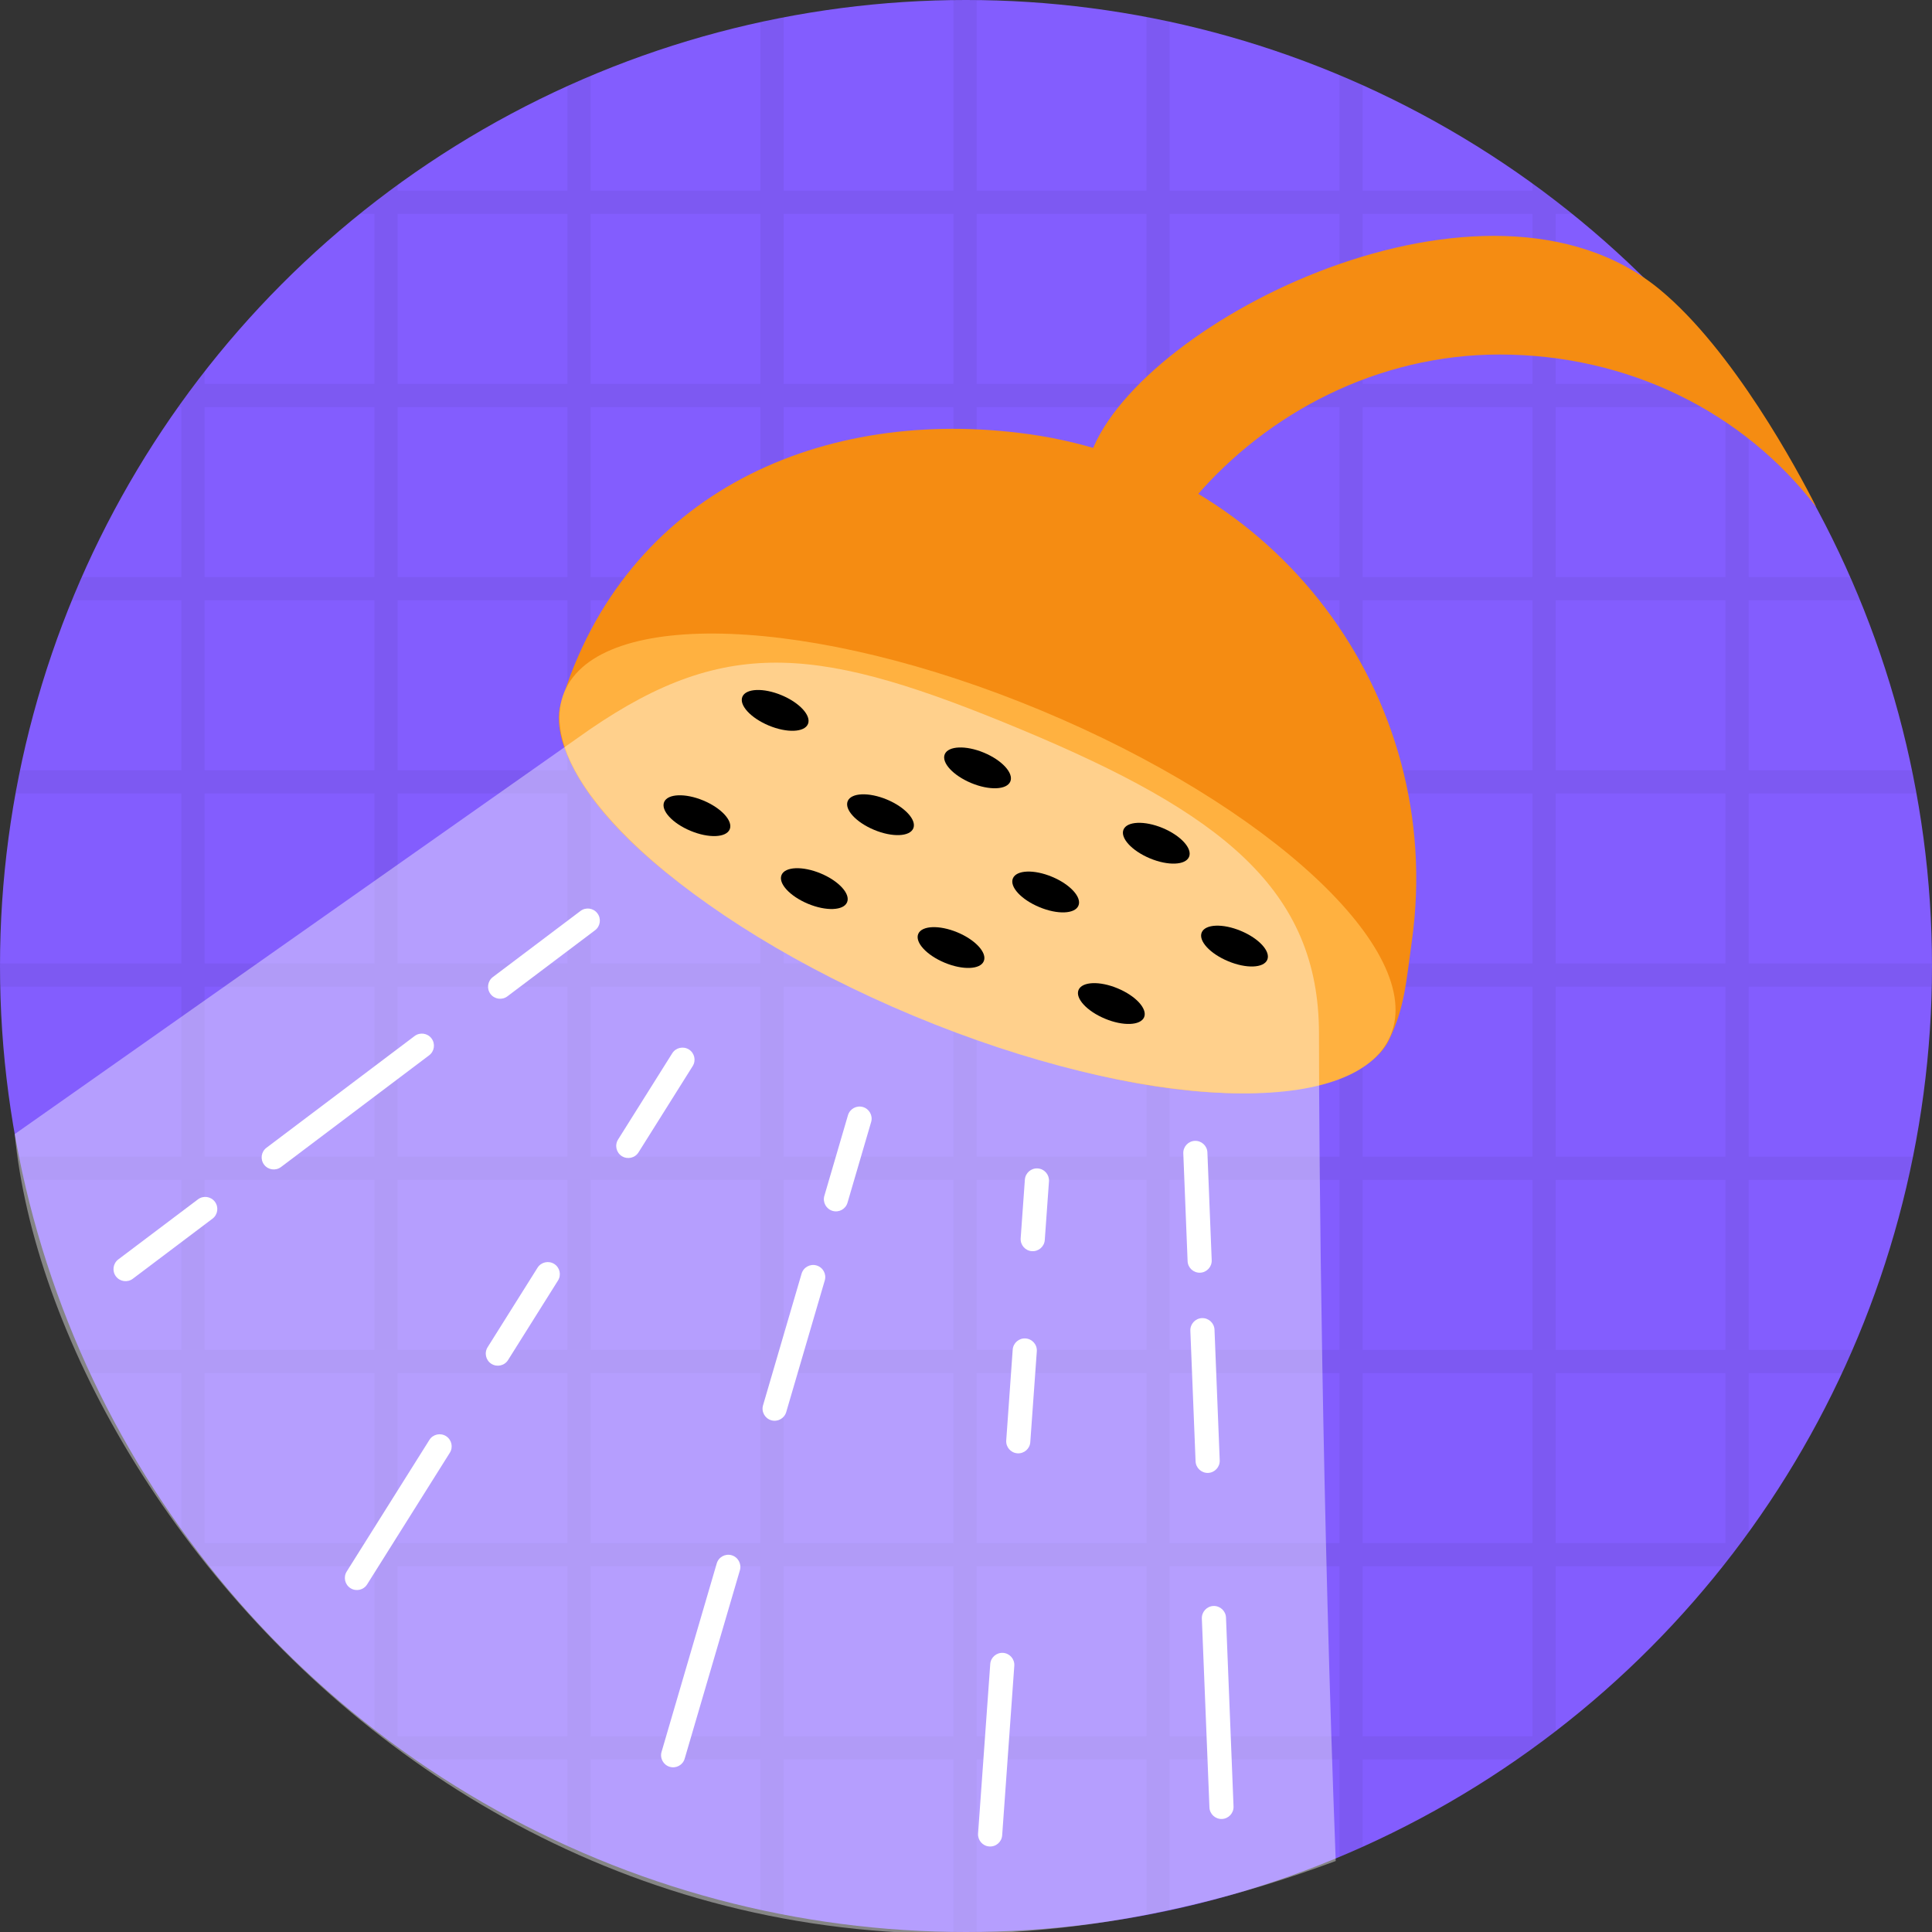 <svg width="40" height="40" viewBox="0 0 40 40" fill="none" xmlns="http://www.w3.org/2000/svg">
<rect x="0" y="0" width="40" height="40" fill="#333333" stroke="none"/>
<g clip-path="url(#clip0_1_1636)">
<circle cx="20" cy="20" r="20" fill="#835DFE"/>
<path opacity="0.05" fill-rule="evenodd" clip-rule="evenodd" d="M1.687 11.948H3.756V8.428H3.686C3.863 8.178 4.047 7.932 4.236 7.69V7.948H7.752V4.428H7.448C7.704 4.222 7.966 4.021 8.232 3.827V3.948H11.748V1.776C11.907 1.704 12.067 1.634 12.228 1.566V3.948H15.744V0.454C15.903 0.419 16.063 0.387 16.224 0.356V3.948H19.74V0.002C19.827 0.001 19.913 0 20 0C20.073 0 20.147 0 20.22 0.001V3.948H23.736V0.348C23.897 0.379 24.057 0.411 24.216 0.445V3.948H27.732V1.55C27.893 1.617 28.053 1.687 28.212 1.758V3.948H31.728V3.798C32.008 4.001 32.283 4.211 32.552 4.428H32.208V7.948H35.724V7.64C35.927 7.897 36.124 8.16 36.314 8.428H36.204V11.948H38.313C38.383 12.107 38.451 12.267 38.517 12.428H36.204V15.948H39.589C39.622 16.108 39.653 16.267 39.682 16.428H36.204V19.948H40C40 19.965 40 19.983 40 20C40 20.143 39.998 20.286 39.995 20.428H36.204V23.948H39.61C39.578 24.109 39.544 24.269 39.508 24.428H36.204V27.948H38.358C38.288 28.109 38.217 28.269 38.143 28.428H36.204V31.726C36.031 31.964 35.853 32.198 35.671 32.428H32.208V35.843C31.947 36.045 31.681 36.24 31.41 36.428H28.212V38.242C28.053 38.313 27.893 38.383 27.732 38.45V36.428H24.216V39.555C24.057 39.589 23.897 39.621 23.736 39.652V36.428H20.22V39.999C20.147 40 20.073 40 20 40C19.913 40 19.827 39.999 19.74 39.998V36.428H16.224V39.644C16.063 39.613 15.903 39.581 15.744 39.546V36.428H12.228V38.434C12.067 38.366 11.907 38.296 11.748 38.224V36.428H8.59C8.305 36.23 8.026 36.025 7.752 35.812V32.428H4.329C4.132 32.18 3.941 31.928 3.756 31.671V28.428H1.857C1.783 28.269 1.711 28.109 1.642 27.948H3.756V24.428H0.492C0.456 24.269 0.422 24.109 0.39 23.948H3.756V20.428H0.004C0.002 20.286 0 20.143 0 20C0 19.983 2.19014e-05 19.965 6.56781e-05 19.948H3.756V16.428H0.318C0.347 16.267 0.378 16.108 0.411 15.948H3.756V12.428H1.483C1.549 12.267 1.617 12.107 1.687 11.948ZM8.232 7.948V4.428H11.748V7.948H8.232ZM12.228 7.948V4.428H15.744V7.948H12.228ZM16.224 7.948V4.428H19.74V7.948H16.224ZM20.22 7.948V4.428H23.736V7.948H20.22ZM24.216 7.948V4.428H27.732V7.948H24.216ZM28.212 7.948V4.428H31.728V7.948H28.212ZM32.208 8.428H35.724V11.948H32.208V8.428ZM32.208 12.428H35.724V15.948H32.208V12.428ZM32.208 16.428H35.724V19.948H32.208V16.428ZM32.208 20.428H35.724V23.948H32.208V20.428ZM32.208 24.428H35.724V27.948H32.208V24.428ZM32.208 28.428H35.724V31.948H32.208V28.428ZM31.728 32.428V35.948H28.212V32.428H31.728ZM27.732 32.428V35.948H24.216V32.428H27.732ZM23.736 32.428V35.948H20.22V32.428H23.736ZM19.74 32.428V35.948H16.224V32.428H19.74ZM15.744 32.428V35.948H12.228V32.428H15.744ZM11.748 32.428V35.948H8.232V32.428H11.748ZM7.752 31.948H4.236V28.428H7.752V31.948ZM7.752 27.948H4.236V24.428H7.752V27.948ZM7.752 23.948H4.236V20.428H7.752V23.948ZM7.752 19.948H4.236V16.428H7.752V19.948ZM7.752 15.948H4.236V12.428H7.752V15.948ZM7.752 11.948H4.236V8.428H7.752V11.948ZM8.232 11.948V8.428H11.748V11.948H8.232ZM12.228 11.948V8.428H15.744V11.948H12.228ZM16.224 11.948V8.428H19.74V11.948H16.224ZM20.22 11.948V8.428H23.736V11.948H20.22ZM24.216 11.948V8.428H27.732V11.948H24.216ZM28.212 11.948V8.428H31.728V11.948H28.212ZM28.212 12.428H31.728V15.948H28.212V12.428ZM28.212 16.428H31.728V19.948H28.212V16.428ZM28.212 20.428H31.728V23.948H28.212V20.428ZM28.212 24.428H31.728V27.948H28.212V24.428ZM28.212 28.428H31.728V31.948H28.212V28.428ZM27.732 28.428V31.948H24.216V28.428H27.732ZM23.736 28.428V31.948H20.22V28.428H23.736ZM19.74 28.428V31.948H16.224V28.428H19.74ZM15.744 28.428V31.948H12.228V28.428H15.744ZM11.748 28.428V31.948H8.232V28.428H11.748ZM11.748 27.948H8.232V24.428H11.748V27.948ZM11.748 23.948H8.232V20.428H11.748V23.948ZM11.748 19.948H8.232V16.428H11.748V19.948ZM11.748 15.948H8.232V12.428H11.748V15.948ZM12.228 15.948V12.428H15.744V15.948H12.228ZM16.224 15.948V12.428H19.74V15.948H16.224ZM20.22 15.948V12.428H23.736V15.948H20.22ZM24.216 15.948V12.428H27.732V15.948H24.216ZM24.216 16.428H27.732V19.948H24.216V16.428ZM24.216 20.428H27.732V23.948H24.216V20.428ZM24.216 24.428H27.732V27.948H24.216V24.428ZM23.736 24.428V27.948H20.22V24.428H23.736ZM19.74 24.428V27.948H16.224V24.428H19.74ZM15.744 24.428V27.948H12.228V24.428H15.744ZM15.744 23.948H12.228V20.428H15.744V23.948ZM15.744 19.948H12.228V16.428H15.744V19.948ZM16.224 19.948V16.428H19.74V19.948H16.224ZM20.22 19.948V16.428H23.736V19.948H20.22ZM20.22 20.428H23.736V23.948H20.22V20.428ZM19.74 20.428V23.948H16.224V20.428H19.74Z" fill="black"/>
<path d="M29.232 19.476C29.941 14.394 26.391 9.699 21.304 8.989C17.058 8.397 12.94 10.165 11.61 14.57C11.342 15.455 12.315 17.819 17.535 20.355C24.06 23.525 28.115 22.855 28.755 21.535C29.084 20.855 29.109 20.355 29.232 19.476Z" fill="#F58C12"/>
<path d="M31.045 7.34C28.533 7.34 26.247 8.538 24.735 10.31C24.275 10.01 23.365 9.605 22.595 9.37C23.625 6.62 30.78 3.035 34.365 5.995C35.876 7.243 37.215 9.725 37.605 10.5C36.098 8.533 33.715 7.34 31.045 7.34Z" fill="#F58C12"/>
<path d="M28.791 21.437C28.064 23.183 23.645 23.003 18.922 21.035C14.199 19.066 10.957 16.072 11.685 14.325C12.413 12.579 16.835 12.741 21.558 14.71C26.281 16.678 29.52 19.69 28.791 21.437Z" fill="#FFB140"/>
<path d="M21.148 15.106C17.015 13.383 15.077 13.136 12.205 15.106L0.305 23.48C1.105 31.67 11.81 44.43 27.655 38.53C27.377 31.282 27.308 24.09 27.308 21.401C27.308 18.41 25.281 16.829 21.148 15.106Z" fill="white" fill-opacity="0.4"/>
<path fill-rule="evenodd" clip-rule="evenodd" d="M12.369 18.91C12.452 19.02 12.43 19.177 12.32 19.26L10.505 20.628C10.395 20.711 10.238 20.689 10.155 20.579C10.072 20.469 10.094 20.312 10.204 20.229L12.019 18.86C12.129 18.777 12.286 18.799 12.369 18.91ZM8.934 21.499C9.017 21.61 8.995 21.766 8.885 21.849L5.818 24.162C5.707 24.245 5.551 24.223 5.468 24.113C5.384 24.003 5.406 23.846 5.517 23.763L8.584 21.45C8.694 21.367 8.851 21.389 8.934 21.499ZM4.449 24.881C4.532 24.991 4.51 25.148 4.4 25.231L2.75 26.475C2.64 26.558 2.483 26.536 2.4 26.426C2.317 26.315 2.339 26.159 2.449 26.075L4.099 24.831C4.209 24.748 4.366 24.77 4.449 24.881Z" fill="white"/>
<path fill-rule="evenodd" clip-rule="evenodd" d="M14.263 21.728C14.38 21.802 14.415 21.956 14.341 22.073L13.22 23.858C13.147 23.975 12.992 24.01 12.875 23.937C12.758 23.863 12.723 23.709 12.797 23.592L13.918 21.807C13.991 21.69 14.146 21.655 14.263 21.728ZM11.474 26.168C11.591 26.242 11.626 26.396 11.552 26.513L10.519 28.158C10.446 28.275 10.291 28.31 10.174 28.237C10.057 28.163 10.022 28.009 10.096 27.892L11.129 26.247C11.202 26.13 11.357 26.095 11.474 26.168ZM9.234 29.733C9.351 29.807 9.387 29.961 9.313 30.078L7.601 32.803C7.528 32.92 7.374 32.955 7.257 32.882C7.14 32.808 7.105 32.654 7.178 32.537L8.89 29.812C8.963 29.695 9.117 29.66 9.234 29.733Z" fill="white"/>
<path fill-rule="evenodd" clip-rule="evenodd" d="M17.867 22.92C17.999 22.959 18.075 23.098 18.036 23.23L17.547 24.9C17.509 25.033 17.37 25.109 17.237 25.07C17.105 25.031 17.029 24.892 17.067 24.76L17.556 23.09C17.595 22.957 17.734 22.881 17.867 22.92ZM16.906 26.2C17.039 26.239 17.115 26.378 17.076 26.51L16.278 29.235C16.239 29.368 16.1 29.444 15.967 29.405C15.835 29.366 15.759 29.227 15.798 29.095L16.596 26.37C16.635 26.237 16.774 26.161 16.906 26.2ZM15.149 32.2C15.281 32.239 15.357 32.378 15.319 32.51L14.176 36.41C14.138 36.543 13.999 36.619 13.866 36.58C13.734 36.541 13.658 36.402 13.697 36.27L14.839 32.37C14.877 32.237 15.016 32.161 15.149 32.2Z" fill="white"/>
<path fill-rule="evenodd" clip-rule="evenodd" d="M24.738 23.62C24.876 23.615 24.993 23.722 24.998 23.86L25.087 26.09C25.093 26.228 24.985 26.344 24.848 26.35C24.709 26.355 24.593 26.248 24.588 26.11L24.499 23.88C24.493 23.742 24.601 23.626 24.738 23.62ZM24.885 27.29C25.023 27.285 25.139 27.392 25.145 27.53L25.253 30.235C25.258 30.373 25.151 30.489 25.013 30.495C24.875 30.5 24.759 30.393 24.753 30.255L24.645 27.55C24.64 27.412 24.747 27.296 24.885 27.29ZM25.123 33.25C25.261 33.245 25.377 33.352 25.383 33.49L25.539 37.4C25.545 37.538 25.437 37.654 25.299 37.66C25.161 37.665 25.045 37.558 25.04 37.42L24.883 33.51C24.878 33.372 24.985 33.256 25.123 33.25Z" fill="white"/>
<path fill-rule="evenodd" clip-rule="evenodd" d="M21.486 24.191C21.624 24.201 21.727 24.32 21.718 24.458L21.631 25.673C21.621 25.811 21.501 25.914 21.363 25.904C21.226 25.895 21.122 25.775 21.132 25.637L21.219 24.422C21.229 24.285 21.348 24.181 21.486 24.191ZM21.234 27.711C21.372 27.721 21.476 27.84 21.466 27.978L21.331 29.858C21.322 29.996 21.202 30.099 21.064 30.089C20.927 30.08 20.823 29.96 20.833 29.822L20.967 27.942C20.977 27.805 21.097 27.701 21.234 27.711ZM20.769 34.221C20.906 34.231 21.01 34.35 21 34.488L20.749 37.998C20.739 38.136 20.62 38.239 20.482 38.229C20.344 38.22 20.241 38.1 20.25 37.962L20.502 34.452C20.511 34.315 20.631 34.211 20.769 34.221Z" fill="white"/>
<path d="M23.688 21.06C23.615 21.233 23.253 21.248 22.878 21.091C22.503 20.935 22.258 20.669 22.33 20.496C22.403 20.322 22.765 20.306 23.14 20.463C23.515 20.619 23.76 20.886 23.688 21.06Z" fill="black"/>
<path d="M26.238 19.87C26.165 20.044 25.803 20.058 25.428 19.901C25.053 19.745 24.808 19.48 24.88 19.306C24.952 19.132 25.315 19.116 25.69 19.273C26.065 19.429 26.31 19.696 26.238 19.87Z" fill="black"/>
<path d="M24.618 17.74C24.546 17.914 24.184 17.928 23.809 17.772C23.434 17.615 23.189 17.35 23.261 17.176C23.333 17.003 23.696 16.987 24.071 17.143C24.446 17.299 24.691 17.567 24.618 17.74Z" fill="black"/>
<path d="M20.918 16.18C20.845 16.354 20.483 16.368 20.108 16.212C19.733 16.055 19.488 15.79 19.56 15.616C19.633 15.443 19.995 15.427 20.37 15.583C20.745 15.739 20.99 16.006 20.918 16.18Z" fill="black"/>
<path d="M16.728 14.99C16.655 15.164 16.293 15.178 15.918 15.022C15.543 14.865 15.298 14.6 15.37 14.426C15.443 14.252 15.806 14.237 16.18 14.393C16.555 14.549 16.8 14.816 16.728 14.99Z" fill="black"/>
<path d="M15.108 17.17C15.035 17.344 14.673 17.358 14.298 17.202C13.923 17.046 13.678 16.78 13.75 16.606C13.822 16.433 14.185 16.417 14.56 16.573C14.935 16.729 15.18 16.997 15.108 17.17Z" fill="black"/>
<path d="M18.909 17.15C18.836 17.324 18.474 17.338 18.099 17.182C17.724 17.026 17.479 16.76 17.551 16.586C17.623 16.413 17.986 16.397 18.361 16.553C18.736 16.709 18.981 16.977 18.909 17.15Z" fill="black"/>
<path d="M22.328 18.75C22.256 18.924 21.894 18.938 21.519 18.781C21.144 18.625 20.898 18.36 20.971 18.186C21.043 18.012 21.406 17.996 21.781 18.153C22.156 18.309 22.401 18.576 22.328 18.75Z" fill="black"/>
<path d="M20.368 19.9C20.296 20.074 19.934 20.088 19.559 19.932C19.184 19.776 18.939 19.51 19.011 19.336C19.083 19.163 19.446 19.147 19.821 19.303C20.196 19.459 20.441 19.727 20.368 19.9Z" fill="black"/>
<path d="M17.538 18.68C17.466 18.854 17.104 18.868 16.729 18.712C16.354 18.555 16.108 18.29 16.181 18.116C16.253 17.942 16.616 17.927 16.991 18.083C17.366 18.239 17.611 18.506 17.538 18.68Z" fill="black"/>
</g>
<defs>
<clipPath id="clip0_1_1636">
<rect width="40" height="40" fill="white"/>
</clipPath>
</defs>
</svg>

